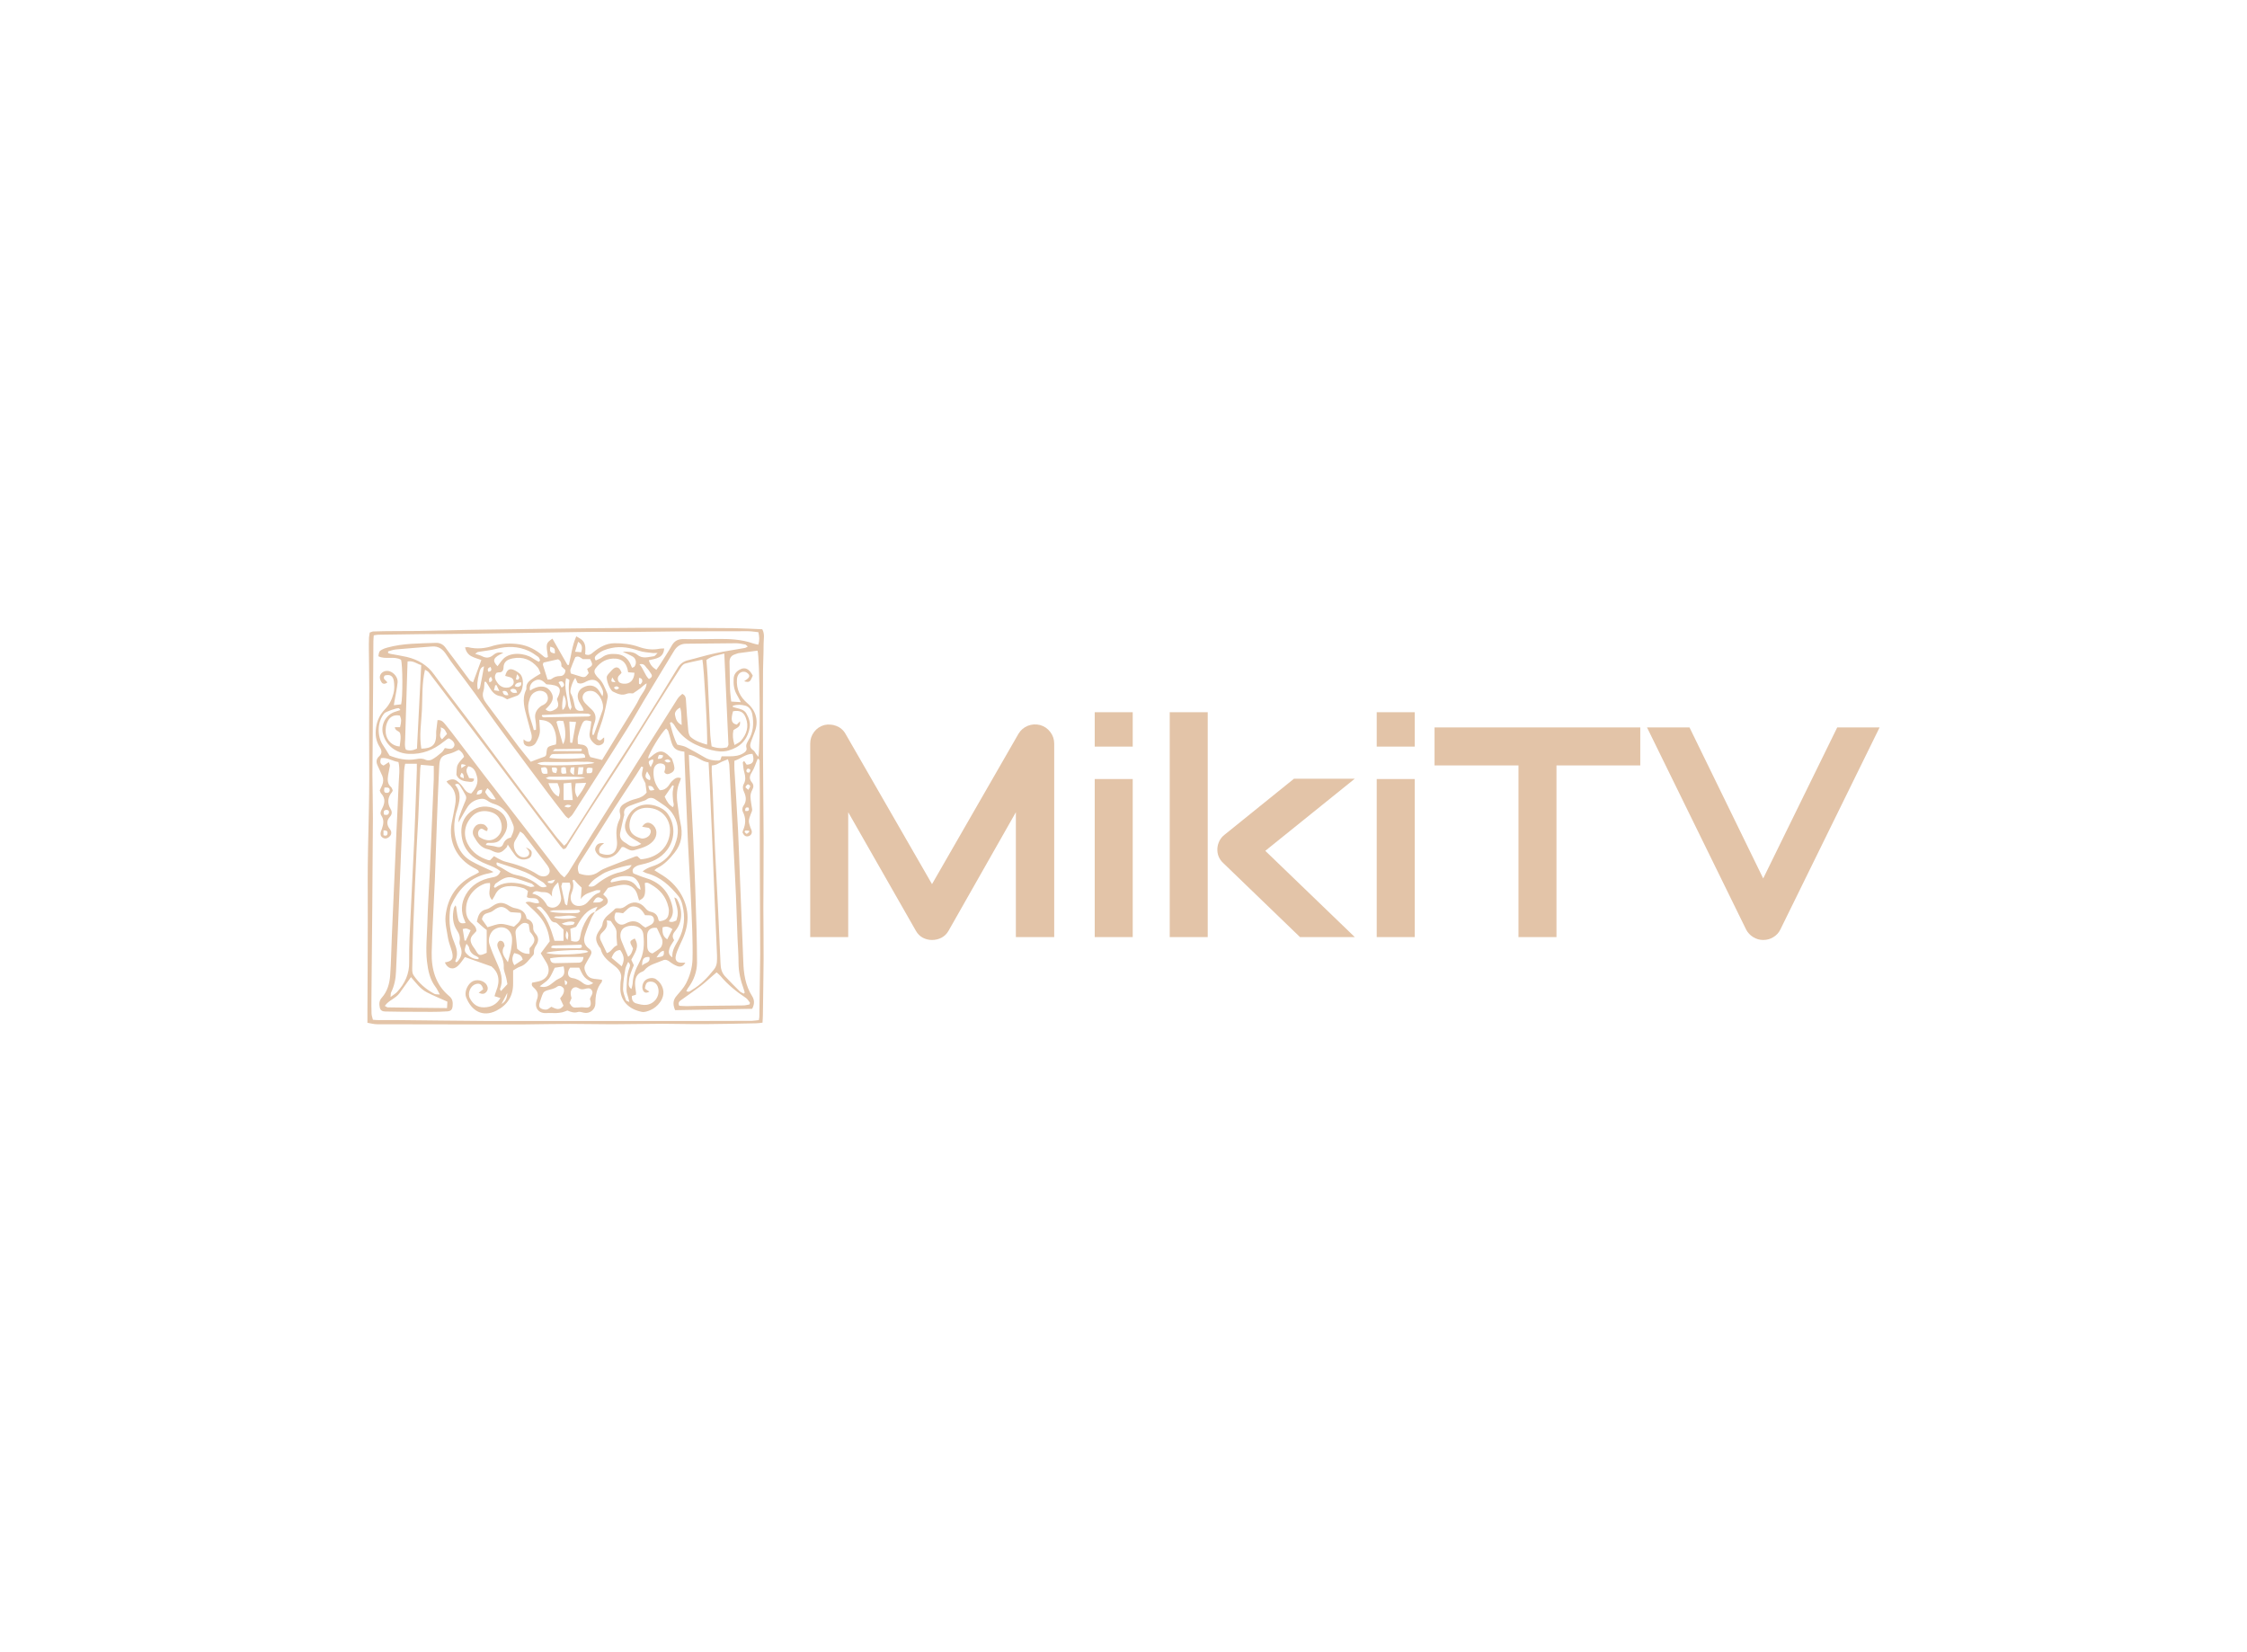 <svg data-v-0dd9719b="" version="1.0" xmlns="http://www.w3.org/2000/svg" xmlns:xlink="http://www.w3.org/1999/xlink" width="100%" height="100%" viewBox="0 0 340 250" preserveAspectRatio="xMidYMid meet" color-interpolation-filters="sRGB" style="margin: auto;">  <rect data-v-0dd9719b="" x="0" y="0" width="100%" height="100%" fill="url(#watermark)" fill-opacity="1" class="watermarklayer"></rect> <g data-v-0dd9719b="" fill="#e3c4a8" class="icon-text-wrapper icon-svg-group iconsvg" transform="translate(55.595,94.991)"><g class="iconsvg-imagesvg" transform="translate(0,0)"><g><rect fill="#e3c4a8" fill-opacity="0" stroke-width="2" x="0" y="0" width="60" height="60.017" class="image-rect"></rect> <svg filter="url(#colors1114224163)" x="0" y="0" width="60" height="60.017" filtersec="colorsf7747835877" class="image-svg-svg primary" style="overflow: visible;"><svg xmlns="http://www.w3.org/2000/svg" viewBox="5 4.993 89.993 90.02" x="0px" y="0px"><path d="M94.917 8.611C94.917 7.536 95.221 6.406 94.613 5.331C92.514 5.248 90.387 5.11 88.287 5.083C81.354 5.027 74.392 4.972 67.431 5C60.028 5.027 52.624 5.138 45.221 5.22C39.503 5.303 33.812 5.386 28.094 5.468C24.144 5.551 20.193 5.634 16.243 5.717C14.558 5.744 12.845 5.717 11.16 5.744C9.53 5.744 7.928 5.772 6.326 5.827C6.077 5.827 5.829 5.992 5.525 6.075C5.47 6.488 5.387 6.847 5.359 7.205C5.331 8.225 5.304 9.217 5.331 10.237C5.359 13.049 5.414 15.833 5.414 18.645C5.414 22.008 5.387 25.343 5.387 28.706C5.387 33.337 5.442 37.968 5.387 42.626C5.331 48.056 5.138 53.459 5.083 58.89C5.028 63.245 5.111 67.628 5.083 71.983C5.083 78.599 5.028 85.242 5 91.913C5 92.74 5 93.567 5 94.641C5.829 94.779 6.492 94.972 7.155 94.972C12.624 95 18.094 95 23.591 95C27.403 95 31.215 95 35.028 95C36.961 95 38.895 95.027 40.829 95C44.199 94.972 47.541 94.89 50.912 94.89C54.144 94.89 57.348 94.972 60.58 94.972C64.392 94.972 68.204 94.862 72.017 94.862C75.193 94.862 78.37 94.972 81.519 94.945C85.414 94.917 89.337 94.835 93.232 94.752C93.674 94.752 94.116 94.669 94.668 94.614C94.696 94.007 94.751 93.511 94.751 93.015C94.807 88.743 94.889 84.47 94.917 80.197C94.945 76.338 94.862 72.479 94.862 68.62C94.862 63.3 94.945 57.952 94.917 52.632C94.889 46.127 94.807 39.594 94.779 33.089C94.751 27.576 94.751 22.063 94.779 16.55C94.751 13.931 94.917 11.257 94.917 8.611ZM91.022 32.234C91.16 32.73 90.884 33.089 90.47 33.364C89.475 34.053 88.343 34.164 87.182 34.164C86.602 34.164 85.995 34.164 85.387 34.164C85.276 34.495 85.193 34.743 85.111 34.991C84.972 35.046 84.862 35.101 84.724 35.129C83.646 35.156 82.624 35.018 81.657 34.467C80.221 33.64 78.784 32.813 77.32 32.069C76.768 31.793 76.133 31.71 75.332 31.517C74.53 30.056 74.116 28.292 73.646 26.556C73.757 26.501 73.895 26.445 74.005 26.39C74.199 26.611 74.475 26.776 74.613 27.024C76.519 30.36 79.586 31.903 83.149 32.758C84.42 33.061 85.691 33.227 86.961 32.841C89.586 32.096 91.243 30.442 91.74 27.713C91.961 26.528 91.575 25.426 90.995 24.433C90.525 23.606 89.613 23.413 88.757 23.193C88.481 23.138 88.204 23.055 87.928 22.972C87.928 22.862 87.956 22.752 87.956 22.669C88.895 22.393 89.862 22.421 90.773 22.669C91.657 22.917 92.182 23.716 92.348 24.626C92.735 26.721 92.597 28.733 91.436 30.58C91.16 31.104 90.829 31.573 91.022 32.234ZM79.696 73.334C79.613 70.164 79.503 66.994 79.392 63.824C79.254 59.827 79.088 55.857 78.895 51.861C78.646 46.678 78.343 41.496 78.066 36.314C78.039 35.542 77.983 34.77 77.956 33.805C79.724 34.026 80.801 35.377 82.431 35.542C82.514 37.223 82.597 38.767 82.68 40.338C82.873 44.225 83.039 48.139 83.204 52.026C83.425 57.015 83.591 62.032 83.812 67.021C83.95 70.632 84.144 74.271 84.282 77.882C84.337 78.902 84.392 79.894 84.309 80.914C84.254 81.465 84.033 82.099 83.674 82.513C82.238 84.332 80.691 85.986 78.674 87.171C78.315 87.392 77.956 87.805 77.376 87.447C77.541 87.171 77.652 86.868 77.845 86.648C79.088 84.966 79.779 83.064 79.807 81.024C79.807 78.461 79.751 75.897 79.696 73.334ZM80.635 86.289C81.575 85.573 82.459 84.746 83.343 83.974C83.619 83.753 83.895 83.505 84.254 83.202C84.586 83.505 84.917 83.753 85.166 84.056C86.796 86.014 88.757 87.585 90.884 88.991C91.271 89.239 91.519 89.707 91.823 90.093C91.796 90.231 91.768 90.341 91.713 90.479C91.243 90.562 90.773 90.7 90.304 90.7C86.713 90.755 83.121 90.782 79.53 90.81C78.84 90.81 78.149 90.865 77.459 90.865C76.878 90.865 76.298 90.81 75.773 90.782C75.414 90.038 75.829 89.735 76.271 89.432C77.735 88.384 79.199 87.364 80.635 86.289ZM90.414 88.026C90.083 87.833 89.668 87.695 89.42 87.419C88.315 86.317 87.21 85.214 86.16 84.084C85.414 83.285 85.166 82.265 85.138 81.162C84.972 77.275 84.807 73.361 84.613 69.475C84.392 64.761 84.116 60.02 83.895 55.306C83.674 50.62 83.536 45.962 83.343 41.276C83.287 40.09 83.204 38.905 83.149 37.692C83.121 37.251 83.149 36.782 83.149 36.259C83.536 36.176 83.895 36.148 84.227 36.011C84.668 35.818 85.083 35.542 85.525 35.349C85.912 35.184 86.298 35.018 86.823 34.825C86.961 35.349 87.099 35.68 87.127 36.038C87.459 42.488 87.79 48.966 88.121 55.416C88.287 58.89 88.508 62.39 88.646 65.864C88.784 69.116 88.895 72.369 89.005 75.622C89.088 77.413 89.227 79.205 89.227 80.997C89.227 83.092 89.696 85.076 90.414 87.034C90.497 87.282 90.552 87.53 90.635 87.778C90.552 87.861 90.47 87.943 90.414 88.026ZM74.365 44.17C74.392 44.666 74.724 45.217 74.309 45.714C73.481 45.162 73.011 44.583 72.459 43.315C73.039 42.488 73.619 41.606 74.227 40.752C74.337 40.779 74.42 40.834 74.53 40.862C74.448 41.358 74.309 41.854 74.282 42.378C74.254 42.984 74.337 43.591 74.365 44.17ZM74.116 46.981C75.525 48.939 75.746 51.089 75.111 53.294C74.309 56.078 72.652 58.173 69.724 59.11C68.95 59.358 68.204 59.689 67.459 60.268C67.818 60.433 68.149 60.654 68.508 60.736C71.547 61.536 73.702 63.603 75.608 65.919C76.05 66.47 76.326 67.214 76.492 67.903C77.155 70.632 76.961 73.279 75.608 75.787C74.972 76.972 74.088 78.075 74.199 79.784C73.177 79.15 73.398 78.378 73.536 77.827C73.702 77.193 74.171 76.641 74.613 75.897C74.116 75.153 74.227 74.547 74.834 73.83C76.879 71.404 76.298 68.372 75.276 66.608C75.166 66.415 74.917 66.277 74.641 66.194C75 67.573 75.58 68.896 75.387 70.329C75.332 70.715 75.193 71.129 75.111 71.432C74.199 71.818 74.199 71.818 73.508 71.68C73.508 71.597 73.453 71.459 73.481 71.432C74.558 70.274 74.448 68.978 74.033 67.573C73.121 64.485 71.05 62.611 68.011 61.729C67.099 61.453 66.216 61.067 65.359 60.736C64.889 59.854 65.442 59.441 65.995 59.11C66.381 58.89 66.851 58.807 67.293 58.697C69.558 58.2 71.547 57.346 73.011 55.416C74.889 52.935 74.917 49.573 73.066 47.092C71.989 45.658 69.033 44.501 66.657 45.465C64.889 46.182 64.033 47.56 63.563 49.242C63.232 50.455 63.646 51.53 64.558 52.357C65.111 52.825 65.773 53.156 66.409 53.542C66.63 53.68 66.823 53.818 67.155 54.038C66.022 54.645 65.083 54.893 64.088 54.148C63.84 53.955 63.563 53.79 63.287 53.625C62.514 53.129 62.182 52.412 62.376 51.502C62.624 50.289 62.901 49.104 63.177 47.891C63.204 47.726 63.315 47.533 63.287 47.367C63.066 46.265 63.674 45.741 64.558 45.383C65.497 45.024 66.436 44.694 67.403 44.363C67.707 44.252 68.039 44.197 68.287 44.005C69.033 43.426 69.751 43.508 70.442 44.005C71.713 44.886 73.149 45.631 74.116 46.981ZM59.309 71.404C59.889 71.514 60.221 71.459 60.276 71.597C60.773 72.479 61.63 73.168 61.547 74.381C61.492 75.236 61.63 76.09 61.685 77.055C60.718 77.358 60.414 78.543 59.337 78.819C58.867 77.827 58.398 76.89 57.956 75.952C57.652 75.291 57.735 74.657 58.26 74.188C59.005 73.472 59.669 72.755 59.309 71.404ZM61.326 69.64C61.547 69.64 61.823 69.612 62.099 69.64C62.376 69.668 62.624 69.723 63.011 69.778C63.867 69.089 64.392 68.069 65.691 68.262C66.879 68.455 67.459 69.282 68.011 70.219C68.287 70.219 68.564 70.246 68.84 70.246C69.392 70.219 69.862 70.412 70 70.991C70.138 71.542 69.917 72.011 69.475 72.314C69.061 72.589 68.591 72.782 68.094 73.031C67.818 72.838 67.514 72.7 67.293 72.479C66.16 71.377 64.889 71.404 63.646 72.093C62.873 72.507 62.265 72.479 61.657 71.9C60.995 71.294 60.912 70.632 61.326 69.64ZM62.376 78.13C63.315 79.481 63.398 80.418 62.707 81.824C61.934 81.162 61.188 80.528 60.414 79.894C60.856 78.764 61.381 78.158 62.376 78.13ZM63.536 82.403C63.619 81.906 63.923 81.438 64.171 80.831C64.807 81.438 64.586 81.851 64.448 82.21C63.812 83.836 63.867 85.545 63.812 87.227C63.785 87.75 64.033 88.302 64.171 88.825C64.254 89.101 64.309 89.404 64.448 89.928C64.061 89.735 63.757 89.68 63.702 89.542C63.425 88.688 63.011 87.778 63.011 86.923C63.039 85.38 63.287 83.891 63.536 82.403ZM64.365 85.104C64.392 84.525 64.558 83.946 64.751 83.395C64.945 82.788 65.221 82.21 65.47 81.576C65.276 81.162 65.083 80.749 64.889 80.335C65.608 78.847 66.906 77.413 65.663 75.511C64.42 76.145 64.42 76.145 65.276 77.772C65.083 78.461 64.917 79.177 64.171 79.646C63.646 78.378 63.094 77.193 62.624 75.952C62.155 74.712 62.486 73.527 63.343 73.031C64.558 72.341 66.409 72.507 67.182 73.472C67.431 73.775 67.597 74.216 67.624 74.602C67.873 76.835 67.762 78.984 66.657 81.024C65.856 82.485 65.276 84.001 65.193 85.71C65.166 86.096 65.028 86.482 64.917 86.978C64.061 86.372 64.337 85.683 64.365 85.104ZM68.978 79.701C69.337 81.162 67.818 80.969 67.348 81.686C67.32 80.115 67.735 79.646 68.978 79.701ZM68.508 77.275C68.481 76.504 68.481 75.704 68.481 74.933C68.481 73.582 69.365 72.893 70.691 73.113C71.077 73.94 71.436 74.712 71.796 75.456C72.127 76.145 71.961 77.275 71.381 77.744C70.856 78.185 70.276 78.516 69.696 78.902C68.812 78.709 68.536 78.075 68.508 77.275ZM72.265 78.295C72.376 79.481 72.238 79.618 70.608 79.811C71.133 79.067 71.436 78.406 72.265 78.295ZM71.989 72.975C72.873 72.672 73.564 72.893 74.227 73.389C73.812 74.188 73.425 74.933 73.039 75.704C72.155 75.098 71.879 74.381 71.989 72.975ZM55.663 89.9C55.801 90.92 55.387 91.306 54.337 91.168C53.812 91.086 53.26 91.113 52.735 91.168C51.685 91.251 51.464 91.168 50.856 90.148C50.995 89.79 51.16 89.432 51.326 89.046C51.243 88.688 51.133 88.357 51.133 87.998C51.077 87.116 51.851 86.124 52.928 86.785C53.398 87.089 53.84 87.089 54.365 86.951C54.889 86.813 55.47 86.648 55.884 87.199C56.271 87.75 55.995 88.246 55.718 88.715C55.663 88.825 55.608 88.963 55.497 89.211C55.553 89.459 55.635 89.68 55.663 89.9ZM53.923 85.628C53.204 85.076 52.541 84.635 51.547 84.498C50.414 84.36 50.221 83.23 50.995 82.127C51.657 82.127 52.348 82.127 53.066 82.127C53.481 82.954 53.757 83.698 54.282 84.277C54.807 84.856 55.58 85.187 56.243 85.628C55.414 86.207 54.696 86.207 53.923 85.628ZM52.983 80.997C51.188 81.052 49.392 81.079 47.597 81.107C46.989 81.107 46.519 80.914 46.464 80.004C48.923 79.563 51.409 79.729 54.033 79.701C53.95 80.611 53.619 80.969 52.983 80.997ZM50.166 85.986C50.055 85.986 49.945 86.014 49.862 86.014C49.834 85.71 49.807 85.38 49.751 84.939C50.47 85.38 50.47 85.38 50.166 85.986ZM49.503 90.755C48.591 92.023 47.652 91.416 46.74 91.003C46.354 91.251 46.022 91.582 45.663 91.637C45.249 91.692 44.751 91.582 44.392 91.389C43.95 91.141 43.895 90.645 44.061 90.176C44.337 89.404 44.53 88.605 44.889 87.888C45.028 87.585 45.497 87.364 45.884 87.254C46.63 87.034 47.376 86.951 48.039 86.455C48.619 86.041 49.171 86.372 49.558 86.841C49.807 87.833 49.227 88.467 48.729 89.101C49.005 89.68 49.254 90.231 49.503 90.755ZM48.343 84.691C47.901 84.883 47.514 85.214 47.127 85.517C46.298 86.179 45.47 86.813 44.088 86.372C44.862 85.738 45.663 85.297 46.188 84.635C46.713 83.974 47.017 83.119 47.514 82.154C48.039 82.072 48.757 81.962 49.53 81.851C49.917 83.588 49.613 84.112 48.343 84.691ZM45.58 78.764C46.575 78.323 52.486 77.965 54.53 78.213C54.724 78.24 54.889 78.378 55.138 78.516C54.033 79.177 46.851 79.398 45.58 78.764ZM53.26 77.689C52.983 77.744 52.707 77.717 52.431 77.717C50.884 77.717 49.309 77.744 47.762 77.744C47.431 77.744 47.072 77.661 46.74 77.634C46.74 77.524 46.74 77.413 46.74 77.331C46.879 77.248 47.044 77.11 47.182 77.11C49.309 77.027 51.437 76.972 53.536 76.917C53.812 77.386 53.646 77.634 53.26 77.689ZM27.32 76.007C27.238 76.007 27.127 76.007 27.044 75.98C26.906 75.098 26.768 74.243 26.63 73.361C27.459 73.168 27.459 73.168 28.425 73.637C28.066 74.436 27.707 75.236 27.32 76.007ZM29.751 79.536C29.945 79.618 30.11 79.784 30.276 79.922C30.249 80.004 30.221 80.115 30.166 80.197C29.033 80.225 28.094 79.646 27.376 78.819C26.878 78.268 27.155 77.524 27.486 76.697C27.735 77.055 28.011 77.275 28.066 77.551C28.232 78.543 28.812 79.15 29.751 79.536ZM27.32 65.588C26.243 67.49 26.16 69.502 27.099 71.514C27.182 71.68 27.21 71.845 27.265 72.011C26.298 72.176 25.884 72.038 25.635 71.266C25.414 70.522 25.331 69.75 25.221 68.978C25.166 68.675 25.221 68.372 25 67.986C24.89 68.179 24.696 68.372 24.641 68.565C24.227 70.384 24.309 72.121 25.359 73.72C25.856 74.464 26.105 75.263 25.912 76.201C25.829 76.614 26.022 77.083 26.16 77.496C26.63 78.764 26.271 79.839 25.414 80.776C25.331 80.859 25.193 80.859 25.083 80.886C25.028 80.776 24.917 80.666 24.945 80.611C25.663 79.15 25.249 77.717 24.696 76.366C23.757 74.161 23.481 71.845 23.702 69.502C23.757 68.951 23.812 68.372 24.033 67.903C25.552 64.54 27.901 62.032 31.547 60.957C32.182 60.764 32.873 60.736 33.619 60.406C33.315 60.268 33.039 60.13 32.735 59.965C31.326 59.303 29.89 58.697 28.536 57.925C26.823 56.96 25.746 55.444 25.193 53.542C24.53 51.364 24.586 49.187 25.138 47.009C25.193 46.844 25.249 46.651 25.304 46.485C25.912 44.473 26.492 42.461 24.862 40.586C25.497 40.2 25.801 40.504 26.022 40.862C26.464 41.551 26.878 42.268 27.265 42.984C27.597 43.591 27.32 44.115 27.072 44.666C26.602 45.769 26.188 46.871 25.801 48.001C25.691 48.332 25.718 48.718 25.663 49.187C26.409 47.919 27.017 46.733 27.762 45.603C28.425 44.611 29.42 44.032 30.608 43.839C31.188 43.729 31.657 43.839 32.155 44.17C32.624 44.501 33.177 44.804 33.729 44.969C36.16 45.686 37.265 47.615 38.094 49.766C38.398 50.565 38.149 51.364 37.541 52.605C36.74 52.77 36.133 53.239 35.801 54.093C35.553 54.727 35.028 54.893 34.309 54.7C33.536 54.479 32.735 54.424 31.878 54.286C32.044 53.68 32.459 53.818 32.79 53.818C33.674 53.818 34.558 53.79 35.193 53.046C36.05 52.053 36.768 50.896 36.713 49.6C36.63 47.974 35.608 46.788 34.144 46.127C32.155 45.245 30.193 45.355 28.425 46.733C26.63 48.139 26.105 50.069 26.381 52.246C26.823 55.747 29.199 57.539 32.238 58.724C33.26 59.138 34.309 59.468 35.193 60.268C34.807 61.288 34.088 61.536 33.204 61.674C30.691 62.142 28.591 63.328 27.32 65.588ZM29.807 42.874C29.89 41.882 30.387 41.827 31.022 41.744C31.105 42.709 30.58 42.764 29.807 42.874ZM32.238 41.386C33.066 42.13 33.563 42.957 34.144 43.922C32.845 44.115 32.403 43.288 31.934 42.626C31.63 42.24 31.685 42.185 32.238 41.386ZM40.939 54.81C41.243 55.168 41.409 55.334 41.519 55.499C41.934 56.133 41.713 56.795 40.995 57.015C40.773 57.07 40.525 57.098 40.304 57.07C38.757 56.932 37.68 54.562 38.536 53.266C38.923 52.66 39.254 51.998 39.669 51.227C39.972 51.475 40.304 51.64 40.497 51.888C42.265 54.176 44.005 56.464 45.746 58.779C46.492 59.799 46.547 60.461 46.022 61.012C45.553 61.508 44.558 61.591 43.702 61.04C41.409 59.524 38.84 58.697 36.188 58.035C35.663 57.897 35.193 57.622 34.696 57.373C34.392 57.208 34.088 57.043 33.729 56.822C33.398 57.181 33.121 57.456 32.818 57.759C32.68 57.759 32.541 57.759 32.431 57.732C30.442 57.098 28.812 56.023 27.79 54.093C26.63 51.888 27.044 49.49 28.867 47.671C29.834 46.706 31.215 46.403 32.597 46.706C34.061 47.009 35.055 47.836 35.387 49.38C35.663 50.62 35.359 51.667 34.42 52.495C33.508 53.294 32.431 53.404 31.326 52.963C30.939 52.825 30.608 52.577 30.304 52.412C30.028 51.778 30.028 51.227 30.47 50.785C31.105 50.207 31.492 51.144 32.182 51.116C32.21 50.868 32.376 50.565 32.265 50.427C32.044 50.124 31.74 49.738 31.409 49.628C30.663 49.407 29.89 49.49 29.392 50.151C28.867 50.813 28.757 51.64 29.171 52.357C29.917 53.68 30.746 54.975 32.431 55.279C32.652 55.306 32.873 55.416 33.066 55.499C34.751 56.354 35.304 56.243 36.602 54.81C36.713 54.672 36.74 54.479 36.851 54.203C37.514 55.196 37.983 55.94 38.508 56.602C39.144 57.429 40.055 57.759 41.077 57.511C41.657 57.373 42.21 57.098 42.265 56.354C42.376 55.664 42.155 55.334 40.939 54.81ZM47.597 62.142C47.072 63.052 46.989 63.08 45.995 62.859C45.967 62.749 45.939 62.638 45.912 62.556C46.409 62.418 46.934 62.308 47.597 62.142ZM45.718 63.686C44.751 64.127 44.254 63.769 43.812 63.41C42.32 62.17 40.58 61.453 38.729 61.095C37.182 60.792 36.077 59.689 34.696 59.083C34.337 58.917 34.171 58.586 34.392 58.228C36.575 58.972 38.757 59.606 40.856 60.461C42.238 61.04 43.481 61.922 44.779 62.721C45.111 62.886 45.304 63.245 45.718 63.686ZM34.088 63.052C35.276 62.225 36.492 61.26 38.066 61.701C39.475 62.087 40.856 62.583 42.238 63.052C42.431 63.107 42.569 63.328 42.956 63.686C42.459 63.741 42.182 63.879 41.934 63.796C41.243 63.603 40.553 63.245 39.862 63.107C37.79 62.694 35.773 62.666 33.95 64.017C33.867 63.934 33.785 63.851 33.702 63.769C33.84 63.548 33.895 63.19 34.088 63.052ZM44.613 64.981C45.387 65.009 46.188 64.926 46.906 66.001C46.685 64.347 47.486 63.576 48.287 62.749C48.508 63.962 48.729 64.981 48.923 65.974C49.171 67.214 48.315 68.455 47.072 68.51C46.63 68.537 45.939 68.317 45.773 67.986C45.028 66.663 44.061 65.671 42.403 65.312C43.149 64.32 43.923 64.981 44.613 64.981ZM52.983 69.006C53.066 69.006 53.149 69.199 53.315 69.364C53.094 69.502 52.956 69.668 52.762 69.695C51.989 69.861 46.851 69.75 46.354 69.337C46.63 69.254 46.934 69.144 47.21 69.116C49.116 69.061 51.05 69.034 52.983 69.006ZM49.227 62.831C49.862 62.831 50.359 62.831 50.884 62.831C51.326 63.934 50.856 64.568 50.718 65.395C50.58 66.222 50.47 67.076 50.331 68.014C50.055 67.821 49.889 67.766 49.862 67.655C49.558 66.36 49.282 65.037 49.005 63.714C48.978 63.52 49.144 63.383 49.227 62.831ZM49.088 72.148C50.028 71.79 50.939 71.459 52.044 71.818C51.906 72.066 51.823 72.369 51.685 72.369C50.801 72.534 49.945 72.672 49.088 72.148ZM50.414 75.842C49.807 75.181 50.028 74.491 50.221 73.802C50.773 74.436 50.58 75.153 50.414 75.842ZM47.32 70.77C47.486 70.66 47.652 70.495 47.79 70.495C49.365 70.605 50.967 69.888 52.514 70.715C50.801 71.129 49.116 71.211 47.32 70.77ZM44.613 68.593C45.166 69.171 45.718 69.805 46.133 70.495C46.519 71.129 46.74 71.845 47.652 71.873C47.845 71.873 48.066 72.093 48.232 72.231C48.619 72.589 48.95 72.975 49.503 73.472C49.503 74.188 49.503 75.208 49.503 76.035C48.674 76.035 48.149 76.035 47.459 76.035C46.602 73.279 45.773 70.467 43.398 68.51C43.95 68.041 44.365 68.344 44.613 68.593ZM53.287 75.098C53.094 76.228 52.68 76.421 51.243 76.063C51.188 75.181 51.133 74.271 51.05 73.306C51.602 73.113 51.961 72.975 52.348 72.865C53.481 70.963 54.558 69.006 57.21 68.317C56.961 68.813 56.796 69.144 56.63 69.475C55.746 69.723 55.221 70.412 54.779 71.156C54.033 72.369 53.508 73.665 53.287 75.098ZM56.215 67.352C56.906 65.974 57.32 65.864 58.563 66.663C57.956 67.545 57.072 67.297 56.215 67.352ZM57.707 65.092C56.409 65.422 55.718 66.498 54.889 67.352C54.392 67.848 53.867 68.069 53.204 68.124C51.879 68.234 51.022 67.352 51.133 66.029C51.16 65.808 51.188 65.56 51.271 65.367C51.657 64.403 51.961 63.41 51.519 62.335C51.657 62.28 51.768 62.225 51.906 62.17C52.155 62.446 52.403 62.749 52.652 63.024C52.928 63.328 53.232 63.603 53.619 63.962C53.563 64.788 53.481 65.671 53.425 66.553C54.254 65.257 55.635 65.064 56.823 64.596C57.099 64.485 57.486 64.568 57.901 64.568C57.762 64.871 57.762 65.092 57.707 65.092ZM67.32 38.519C67.403 39.07 67.79 39.594 68.094 40.283C68.149 40.807 68.26 41.524 68.37 42.378C67.818 43.122 66.989 43.563 65.967 43.812C65 44.032 64.061 44.446 63.204 44.969C62.431 45.438 62.044 46.21 62.348 47.23C62.459 47.615 62.403 48.167 62.21 48.525C61.519 49.903 61.409 51.337 61.575 52.798C61.602 52.991 61.63 53.156 61.63 53.349C61.879 56.023 60.304 57.181 57.735 56.133C57.265 55.113 57.901 54.479 58.729 53.873C57.652 53.79 57.155 54.011 56.823 54.7C56.519 55.334 56.768 55.857 57.182 56.326C58.536 57.897 60.635 57.236 61.685 56.133C62.099 55.72 62.403 55.196 62.735 54.755C62.956 54.755 63.121 54.727 63.232 54.782C63.978 55.141 64.696 55.747 65.552 55.471C67.072 55.003 68.702 54.672 69.834 53.404C70.939 52.191 70.829 50.427 69.558 49.545C68.757 48.994 67.983 49.159 67.348 50.151C67.873 50.234 68.343 50.317 68.84 50.4C69.42 50.813 69.42 51.364 69.088 51.943C68.757 52.522 67.735 52.991 67.044 52.77C65.47 52.301 64.171 51.447 64.53 49.132C64.917 46.651 66.851 45.824 68.481 45.851C71.961 45.879 74.227 48.773 73.564 52.164C72.928 55.499 70.138 57.318 67.017 57.539C66.796 57.318 66.547 57.098 66.271 56.85C66.133 56.85 65.967 56.822 65.856 56.877C63.729 57.704 61.575 58.504 59.447 59.358C58.757 59.634 58.094 59.937 57.486 60.378C56.05 61.426 54.586 61.288 53.039 60.764C52.624 59.827 52.652 59.055 53.232 58.173C55.856 54.148 58.398 50.041 60.995 45.989C62.624 43.453 64.309 40.945 65.967 38.409C66.381 37.775 66.768 37.113 67.182 36.479C67.32 36.534 67.431 36.562 67.569 36.617C67.486 37.306 67.238 37.94 67.32 38.519ZM57.017 63.19C56.547 63.576 56.077 63.906 55.138 63.658C55.967 62.225 57.265 61.591 58.425 60.819C59.392 60.158 63.923 58.779 64.972 58.862C64.696 59.22 64.53 59.551 64.254 59.689C63.702 59.992 63.094 60.295 62.486 60.433C60.414 60.874 58.646 61.922 57.017 63.19ZM60.663 61.977C62.044 61.37 63.508 61.178 64.972 61.481C65.967 61.674 66.906 63.08 66.989 64.458C66.657 64.21 66.381 64.099 66.243 63.879C65.193 62.28 63.702 62.06 62.017 62.418C61.464 62.528 60.884 62.666 60.331 62.776C60.276 62.694 60.221 62.638 60.166 62.556C60.331 62.363 60.47 62.06 60.663 61.977ZM68.757 40.917C69.53 40.752 69.862 41.165 70.111 41.799C69.033 42.047 69.005 42.02 68.757 40.917ZM69.309 36.645C68.591 35.377 68.674 35.156 69.807 34.853C70.055 35.514 69.53 35.873 69.309 36.645ZM69.116 39.594C68.039 39.236 67.845 38.712 68.481 37.582C68.84 38.354 69.448 38.795 69.116 39.594ZM68.149 32.537C66.713 34.77 65.304 37.031 63.895 39.291C61.243 43.481 58.591 47.671 55.967 51.861C54.171 54.727 52.403 57.622 50.608 60.516C50.387 60.847 50.111 61.15 49.696 61.646C49.282 61.288 48.978 61.095 48.757 60.819C45.856 57.07 43.011 53.321 40.111 49.573C37.21 45.796 34.254 42.02 31.354 38.243C29.365 35.652 27.376 33.006 25.359 30.36C24.475 29.202 23.591 28.017 22.652 26.887C22.265 26.418 21.851 25.867 20.912 25.949C20.801 26.804 20.691 27.631 20.608 28.485C20.58 28.816 20.608 29.119 20.608 29.45C20.552 31.545 19.669 32.372 17.238 32.427C16.713 29.478 17.238 26.528 17.376 23.579C17.514 20.629 17.348 17.625 18.066 14.51C18.398 14.73 18.702 14.841 18.867 15.034C22.127 19.306 25.359 23.579 28.619 27.851C29.945 29.616 31.298 31.352 32.624 33.116C36.519 38.271 40.414 43.453 44.309 48.608C45.801 50.593 47.293 52.55 48.812 54.534C49.005 54.782 49.227 55.003 49.42 55.223C50.083 55.223 50.221 54.727 50.442 54.341C52.155 51.64 53.84 48.883 55.58 46.21C57.983 42.461 60.47 38.767 62.873 35.018C65.525 30.884 68.066 26.694 70.691 22.531C72.486 19.665 74.309 16.798 76.16 13.931C76.381 13.6 76.713 13.242 77.044 13.132C78.343 12.773 79.696 12.525 81.022 12.222C81.381 13.71 82.32 30.387 82.072 31.517C80.746 31.132 79.448 30.718 78.398 29.808C78.039 29.505 77.873 28.844 77.818 28.32C77.597 26.032 77.431 23.744 77.293 21.456C77.265 20.877 77.21 20.354 76.464 19.995C76.105 20.326 75.663 20.657 75.387 21.098C72.983 24.957 70.552 28.733 68.149 32.537ZM26.326 36.865C26.188 35.818 26.188 35.818 27.376 36.148C27.044 36.369 26.713 36.589 26.326 36.865ZM26.878 39.153C25.912 38.795 25.912 38.795 26.354 37.913C26.851 38.133 26.851 38.574 26.878 39.153ZM18.508 80.666C18.757 82.788 19.171 84.828 20.497 86.565C20.829 86.978 21.022 87.502 21.436 88.219C20.856 88.164 20.497 88.219 20.221 88.081C18.287 87.061 16.657 85.628 15.442 83.808C15.193 83.422 15.166 82.844 15.166 82.347C15.249 78.902 15.304 75.456 15.442 72.038C15.663 66.222 15.912 60.406 16.188 54.589C16.298 52.384 16.436 50.207 16.547 48.001C16.713 44.335 16.823 40.669 16.989 37.003C16.989 36.7 17.072 36.397 17.127 36.093C18.094 36.176 18.978 36.259 20.055 36.341C20.055 37.334 20.083 38.354 20.055 39.401C19.779 46.32 19.475 53.239 19.171 60.158C18.978 64.182 18.702 68.207 18.591 72.259C18.508 75.07 18.204 77.854 18.508 80.666ZM14.475 80.831C14.53 83.56 13.508 85.71 11.74 87.64C11.381 88.026 10.912 88.274 10.249 88.798C10.304 88.191 10.276 87.916 10.387 87.723C11.133 86.207 11.437 84.608 11.492 82.926C11.63 79.867 11.768 76.779 11.906 73.72C12.32 63.989 12.707 54.286 13.094 44.556C13.177 42.213 13.232 39.897 13.315 37.554C13.342 37.031 13.453 36.397 13.563 35.845C14.53 35.845 15.276 35.845 16.215 35.845C16.215 36.397 16.215 36.81 16.215 37.251C16.022 42.488 15.856 47.698 15.635 52.935C15.387 58.614 15.055 64.292 14.807 69.998C14.641 73.582 14.42 77.22 14.475 80.831ZM12.265 87.943C13.121 86.758 13.978 85.573 14.889 84.277C16.022 85.573 16.989 86.951 18.481 87.723C19.945 88.467 21.492 89.101 23.149 89.845C23.122 90.204 23.094 90.672 23.066 91.306C18.425 91.251 14.033 91.223 9.641 91.141C9.448 91.141 9.254 90.975 8.95 90.81C9.834 89.514 11.409 89.129 12.265 87.943ZM19.669 34.88C19.282 35.101 18.619 35.156 18.232 34.963C17.486 34.605 16.823 34.66 16.077 34.798C13.867 35.211 11.796 34.688 10.028 33.998C9.448 33.089 9.061 32.372 8.591 31.71C7.127 29.643 7.21 26.253 8.867 24.378C9.171 24.047 11.658 23.138 12.127 23.248C12.238 23.276 12.293 23.441 12.486 23.661C12.017 23.827 11.658 23.937 11.298 24.047C9.171 24.709 7.928 27.052 8.564 29.202C9.337 31.848 11.63 33.502 14.392 33.612C17.403 33.75 19.972 32.73 22.265 30.884C22.541 30.663 22.845 30.442 23.149 30.222C23.232 30.167 23.315 30.139 23.481 30.084C24.448 30.553 24.945 31.269 24.696 31.848C24.309 32.703 23.564 32.455 22.569 32.289C22.403 32.51 22.21 32.978 21.878 33.254C21.16 33.861 20.47 34.439 19.669 34.88ZM12.376 28.816C12.707 29.808 12.431 30.856 12.32 31.931C10.691 31.848 9.365 30.58 9.171 28.926C9.061 27.906 9.199 26.914 9.724 26.004C10.249 25.067 11.216 24.681 12.376 24.929C12.735 25.867 12.735 26.17 12.403 27.548C11.989 27.548 11.63 27.548 11.216 27.548C11.326 28.375 12.017 28.348 12.376 28.816ZM48.26 12.139C49.005 12.498 49.033 13.159 49.033 13.738C49.392 14.069 49.669 14.344 49.945 14.592C49.917 15.447 49.447 15.943 48.757 15.943C47.983 15.943 47.348 16.164 46.74 16.632C46.575 16.77 46.243 16.715 45.884 16.743C45.497 15.53 45.166 14.482 44.834 13.407C44.779 13.269 44.917 13.076 44.972 12.883C46.133 12.608 47.21 12.36 48.26 12.139ZM46.519 9.272C47.486 9.576 47.597 9.713 47.541 10.816C46.464 10.651 46.298 10.375 46.519 9.272ZM51.326 22.972C51.354 23.082 51.215 23.22 51.022 23.689C50.773 23.165 50.58 22.917 50.553 22.642C50.414 20.629 49.586 18.645 50.083 16.439C50.387 16.577 50.58 16.632 50.746 16.743C50.801 16.77 50.829 16.908 50.829 16.991C50.497 19.03 50.856 21.015 51.326 22.972ZM52.182 11.671C52.928 11.257 53.453 11.836 53.895 12.112C54.475 12.112 54.972 12.112 55.553 12.112C56.243 13.49 56.215 13.518 54.862 14.317C54.972 14.648 55.111 15.006 55.221 15.282C54.558 16.219 54.282 16.329 53.398 16.053C52.707 15.833 52.017 15.612 51.16 15.364C51.133 15.144 50.995 14.73 51.077 14.455C51.409 13.518 51.796 12.608 52.182 11.671ZM52.127 10.43C52.376 9.631 52.569 8.997 52.818 8.17C53.895 8.859 53.757 9.631 53.536 10.54C53.094 10.513 52.68 10.485 52.127 10.43ZM66.74 13.269C67.873 13.021 68.039 13.766 68.398 14.124C68.812 14.537 69.144 15.034 69.448 15.53C69.696 15.943 69.53 16.302 68.895 16.632C67.928 15.695 67.707 14.372 66.74 13.269ZM67.376 17.184C67.348 17.404 67.127 17.625 66.961 17.845C66.851 17.79 66.63 17.735 66.63 17.652C66.63 17.239 66.63 16.798 66.63 16.384C67.21 16.384 67.431 16.77 67.376 17.184ZM66.216 11.092C65.332 10.375 64.088 10.403 62.928 10.43C63.702 10.789 64.503 11.119 65.221 11.533C65.995 12.001 66.16 13.076 65.608 13.793C65.525 13.931 65.304 13.959 65.055 14.069C64.889 13.71 64.751 13.38 64.613 13.049C63.95 11.753 62.873 11.037 61.437 10.954C60.331 10.871 59.254 10.954 58.287 11.671C57.873 12.001 57.32 12.167 56.823 12.415C56.354 11.781 56.74 11.395 57.099 11.092C58.039 10.237 59.199 9.824 60.442 9.576C62.569 9.135 64.613 9.521 66.657 10.21C67.597 10.54 68.619 10.568 69.613 10.706C69.917 10.761 70.221 10.706 70.856 10.706C70.442 11.092 70.249 11.422 70.028 11.45C68.757 11.588 67.459 12.139 66.216 11.092ZM56.796 14.179C57.983 12.663 59.447 11.836 61.437 12.001C62.818 12.139 63.591 12.911 63.978 14.179C64.061 14.427 64.088 14.703 64.171 15.089C64.641 15.116 65.138 15.171 65.608 15.199C65.525 16.88 64.558 17.845 63.066 17.68C62.541 17.625 62.044 17.459 61.879 16.908C61.74 16.439 61.851 15.998 62.265 15.668C62.431 15.53 62.569 15.337 62.68 15.199C62.21 13.821 61.409 13.6 60.497 14.592C60.221 14.896 59.945 15.199 59.669 15.502C59.558 15.64 59.447 15.805 59.365 15.971C59.088 16.688 60.028 19.141 60.718 19.471C61.713 19.94 62.68 20.464 63.867 19.968C64.309 19.775 64.862 19.885 65.276 19.885C65.856 19.471 66.409 19.141 66.906 18.755C67.376 18.369 67.79 17.928 68.37 17.597C68.287 18.975 67.265 19.913 66.713 21.043C66.133 22.283 65.359 23.441 64.641 24.599C63.95 25.729 63.26 26.859 62.541 27.989C61.823 29.174 61.105 30.332 60.387 31.517C59.696 32.648 59.005 33.778 58.26 34.991C57.431 34.798 56.575 34.577 55.58 34.329C55.442 34.026 55.166 33.612 55.138 33.199C55.055 32.069 54.503 31.545 53.398 31.49C53.232 31.49 53.039 31.407 52.762 31.352C52.762 30.773 52.652 30.194 52.79 29.643C53.011 28.706 53.287 27.769 53.674 26.914C54.116 25.922 54.475 25.839 55.829 26.253C55.718 27.024 55.635 27.824 55.47 28.623C55.193 29.836 55.746 30.663 56.602 31.352C57.072 31.738 57.597 31.793 58.149 31.49C58.674 31.187 58.785 30.884 58.729 29.891C58.232 30.056 57.928 31.104 57.099 30.167C57.155 29.808 57.155 29.312 57.32 28.871C57.707 27.658 58.204 26.445 58.536 25.205C58.95 23.744 59.227 22.283 59.53 20.795C59.586 20.491 59.53 20.133 59.42 19.857C58.895 18.645 58.481 17.349 57.459 16.439C57.155 16.164 56.906 15.833 56.685 15.475C56.437 15.034 56.464 14.62 56.796 14.179ZM62.127 18.645C61.685 19.113 61.326 19.168 60.939 18.562C61.381 18.203 61.74 18.176 62.127 18.645ZM60.553 16.246C60.773 16.577 60.995 16.908 61.298 17.349C60.249 17.266 60.249 17.266 60.553 16.246ZM44.475 36.121C44.254 36.093 44.033 35.955 43.536 35.763C44.862 35.266 45.939 35.487 46.989 35.459C48.039 35.432 49.116 35.459 50.166 35.459C51.271 35.459 52.376 35.321 53.481 35.404C54.503 35.459 55.553 35.266 56.519 35.652C55.663 36.121 46.879 36.369 44.475 36.121ZM56.105 36.865C56.077 37.995 55.995 38.05 54.807 37.995C54.586 36.755 54.834 36.562 56.105 36.865ZM49.53 44.087C49.53 42.984 49.53 41.689 49.53 40.311C50.083 40.283 50.635 40.173 51.243 40.145C51.381 41.551 51.492 42.709 51.602 44.087C50.884 44.087 50.359 44.087 49.53 44.087ZM51.271 45.328C50.801 45.989 50.359 45.769 49.696 45.548C50.304 44.969 50.746 45.162 51.271 45.328ZM46.271 39.429C46.077 39.401 45.912 39.291 45.47 39.098C45.884 38.932 46.077 38.795 46.271 38.795C48.978 38.795 51.713 38.657 54.42 38.988C53.591 39.456 48.729 39.649 46.271 39.429ZM48.425 43.288C47.597 43.04 46.685 41.91 46.077 40.256C46.879 40.256 47.541 40.256 48.149 40.256C48.729 41.606 48.757 42.047 48.425 43.288ZM44.42 36.782C45.608 36.452 45.856 36.645 45.884 38.078C44.696 38.271 44.53 38.133 44.42 36.782ZM46.851 36.727C48.121 36.617 48.232 36.755 47.845 37.968C46.961 37.857 46.961 37.857 46.851 36.727ZM49.005 36.755C49.199 36.7 49.337 36.645 49.447 36.617C49.586 36.617 49.724 36.645 50 36.7C50.055 37.141 50.111 37.582 50.166 38.023C48.978 38.271 48.895 38.188 49.005 36.755ZM51.188 36.7C51.381 36.7 51.602 36.672 51.989 36.645C51.934 37.223 51.906 37.72 51.851 38.409C50.912 37.775 50.912 37.775 51.188 36.7ZM52.735 38.298C52.79 37.692 52.845 37.196 52.901 36.645C53.315 36.645 53.591 36.645 54.033 36.645C53.95 37.196 53.895 37.692 53.84 38.188C53.508 38.243 53.232 38.243 52.735 38.298ZM52.265 40.283C52.956 40.256 53.702 40.228 54.641 40.173C54.116 41.551 53.398 42.488 52.624 43.508C52.072 42.406 52.017 41.992 52.265 40.283ZM43.066 25.398C43.121 25.949 43.232 26.501 43.26 27.024C43.287 27.41 43.26 27.796 43.26 28.154C43.094 28.182 42.928 28.21 42.762 28.21C42.348 26.39 41.437 24.681 41.492 22.724C41.519 22.145 41.685 21.539 41.879 20.988C42.155 20.133 42.762 19.609 43.619 19.361C44.475 19.113 45.47 19.499 45.773 20.161C46.188 21.098 45.912 21.952 44.972 22.476C44.807 22.559 44.641 22.614 44.475 22.724C43.536 23.386 42.956 24.24 43.066 25.398ZM44.641 24.792C48.094 24.626 51.547 24.351 55.028 24.488C55.221 24.488 55.387 24.654 55.746 24.792C55.442 24.985 55.304 25.122 55.166 25.122C51.768 25.205 48.398 25.26 45 25.315C44.862 25.315 44.724 25.15 44.558 25.067C44.613 24.985 44.641 24.874 44.641 24.792ZM49.061 18.562C48.84 18.148 48.619 17.762 48.37 17.349C49.144 16.908 49.365 17.266 49.558 17.625C49.751 18.066 49.586 18.314 49.061 18.562ZM49.282 23.661C49.061 22.476 49.309 21.484 49.53 20.243C50.304 21.429 50.193 23.055 49.282 23.661ZM55.912 23.551C55.414 23.083 54.917 22.614 54.447 22.118C53.729 21.346 53.646 20.547 54.171 19.885C54.586 19.334 55.663 19.141 56.437 19.471C57.762 20.05 58.785 22.201 58.398 23.634C58.37 23.772 58.315 23.882 58.26 24.02C57.624 25.784 57.017 27.52 56.381 29.285C56.271 29.285 56.16 29.285 56.05 29.285C56.077 28.899 56.05 28.513 56.105 28.154C56.243 27.52 56.437 26.914 56.63 26.308C56.961 25.233 56.713 24.323 55.912 23.551ZM52.348 26.363C52.044 28.072 51.768 29.588 51.492 31.104C51.326 31.104 51.188 31.076 51.022 31.076C50.967 29.533 50.884 27.989 50.829 26.28C51.409 26.308 51.851 26.335 52.348 26.363ZM49.447 26.142C50.083 28.154 50.083 30.553 49.365 31.407C48.867 29.643 48.398 28.017 47.901 26.335C48.37 25.867 48.923 26.197 49.447 26.142ZM53.508 32.455C53.563 32.455 53.619 32.593 53.702 32.675C53.646 32.758 53.563 32.978 53.508 32.978C51.409 33.006 49.337 32.978 47.072 32.978C47.32 32.785 47.459 32.537 47.597 32.537C49.586 32.51 51.547 32.482 53.508 32.455ZM47.569 33.64C49.475 33.612 51.409 33.557 53.315 33.557C53.84 33.557 54.447 33.502 54.42 34.439C52.983 34.77 47.624 34.825 46.271 34.495C46.464 34.219 46.575 33.916 46.768 33.778C46.989 33.64 47.293 33.64 47.569 33.64ZM57.928 18.176C58.26 18.81 58.729 19.471 58.343 20.547C58.011 19.995 57.79 19.609 57.541 19.251C56.685 18.011 55.359 17.762 53.895 18.562C52.762 19.196 52.403 20.464 53.039 21.759C53.26 22.201 53.563 22.614 53.812 23.055C53.923 23.276 54.005 23.524 54.088 23.772C52.845 24.02 52.21 23.716 52.017 22.614C51.823 21.677 51.657 20.739 51.16 19.885C51.105 19.802 51.105 19.72 51.077 19.609C50.967 18.975 51.575 17.101 52.182 16.357C52.348 16.77 52.514 17.101 52.68 17.487C53.425 17.845 54.061 17.514 54.724 17.156C56.133 16.467 57.21 16.77 57.928 18.176ZM45.608 17.818C48.757 17.983 49.309 18.7 48.011 21.181C48.26 22.008 48.674 22.89 47.652 23.496C46.961 23.882 46.271 24.268 45.414 23.496C46.74 22.256 47.845 20.905 46.354 19.168C45.331 17.983 43.619 18.093 41.906 19.251C41.685 18.396 42.072 17.514 42.901 17.046C44.088 16.357 44.889 17.073 45.608 17.818ZM42.099 16.798C41.492 17.239 41.022 17.818 41.077 18.645C41.077 18.782 41.077 18.92 41.022 19.058C39.945 21.291 40.718 23.441 41.271 25.619C41.575 26.776 41.906 27.906 42.21 29.064C42.265 29.34 42.32 29.616 42.293 29.891C42.21 30.828 41.63 31.104 40.773 30.58C40.663 30.498 40.58 30.415 40.442 30.305C40.359 31.159 40.553 31.573 41.133 31.821C41.796 32.096 42.79 31.821 43.204 31.132C43.757 30.194 44.227 29.174 44.144 28.017C44.088 27.355 44.061 26.666 44.005 25.867C45.359 25.977 46.464 26.225 47.099 27.438C47.762 28.678 47.983 30.029 47.79 31.462C47.459 31.545 47.155 31.628 46.851 31.71C45.939 31.959 45.746 32.207 45.663 33.116C45.58 34.109 45.553 34.136 44.641 34.439C43.84 34.715 43.066 35.018 42.072 35.404C41.243 34.357 40.249 33.171 39.309 31.959C36.879 28.733 34.503 25.481 32.072 22.256C31.409 21.373 30.939 20.547 31.326 19.361C31.547 18.7 31.492 17.955 31.575 17.266C31.685 17.266 31.796 17.266 31.906 17.266C32.182 17.68 32.459 18.093 32.707 18.534C33.287 19.527 33.95 20.326 35.193 20.519C35.718 20.602 36.188 20.96 36.713 21.236C37.486 20.96 38.26 20.657 39.033 20.381C39.088 20.354 39.116 20.354 39.144 20.326C40.442 19.499 40.718 16.384 39.558 15.392C39.254 15.116 38.895 14.896 38.536 14.703C37.32 14.069 36.657 14.399 36.271 15.916C36.602 15.998 36.934 16.109 37.293 16.191C37.845 16.329 38.177 16.715 38.204 17.266C38.232 17.845 37.845 18.176 37.376 18.424C37.21 18.507 37.017 18.562 36.851 18.562C35.912 18.672 35.111 18.314 34.558 17.542C34.088 16.88 33.591 16.136 34.282 15.226C34.42 15.199 34.586 15.116 34.751 15.116C35.525 15.171 35.856 14.758 35.884 14.069C35.912 12.691 36.74 12.194 37.956 11.946C40.276 11.478 42.127 12.222 43.619 13.959C43.95 14.344 44.088 14.896 44.309 15.392C43.453 15.888 42.762 16.302 42.099 16.798ZM32.459 14.978C32.155 14.399 32.348 14.096 32.956 13.876C33.204 14.455 33.26 14.868 32.459 14.978ZM32.68 17.377C32.652 17.046 32.569 16.825 32.597 16.632C32.624 16.494 32.79 16.357 33.011 16.081C33.481 16.798 33.425 17.128 32.68 17.377ZM33.729 19.168C33.84 18.727 33.923 18.396 34.005 18.038C34.116 18.038 34.199 18.011 34.309 18.011C34.475 18.369 34.641 18.727 34.945 19.361C34.337 19.279 34.088 19.223 33.729 19.168ZM35.691 19.389C36.409 19.196 36.768 19.444 36.989 20.271C36.16 20.409 35.801 20.133 35.691 19.389ZM39.917 17.377C39.889 17.652 39.945 17.983 39.807 18.093C39.447 18.424 38.978 18.562 38.453 18.203C38.674 17.514 39.199 17.404 39.917 17.377ZM38.702 16.715C38.785 16.384 38.84 16.053 38.95 15.53C39.586 16.136 39.586 16.494 39.116 16.798C38.978 16.77 38.84 16.743 38.702 16.715ZM38.646 19.03C38.812 19.113 38.84 19.444 38.978 19.72C38.232 19.857 37.735 19.83 37.403 19.141C37.818 18.727 38.26 18.782 38.646 19.03ZM43.895 12.718C43.398 12.442 42.901 12.194 42.431 11.864C40.801 10.761 37.514 10.375 35.856 12.029C35.359 12.525 34.972 13.159 34.53 13.71C33.232 12.415 33.536 11.726 35.856 10.678C35 10.485 34.309 10.54 33.563 11.174C32.735 11.864 31.961 11.919 31.022 11.45C30.608 11.23 30.11 11.119 29.448 10.899C29.807 10.678 29.917 10.513 30.083 10.485C31.492 10.237 32.901 10.127 34.282 9.769C36.768 9.135 39.199 9.162 41.575 10.237C42.376 10.596 43.094 11.119 43.785 11.616C44.005 11.781 44.061 12.139 44.199 12.387C44.088 12.498 44.005 12.608 43.895 12.718ZM31.464 13.738C31.16 15.419 30.884 16.991 30.552 18.562C30.525 18.727 30.276 18.865 30.11 19.058C29.807 18.369 29.917 16.936 30.387 15.199C30.552 14.648 30.608 14.014 31.464 13.738ZM34.945 27.686C36.796 30.25 38.702 32.785 40.58 35.321C42.376 37.747 44.199 40.173 46.022 42.599C47.32 44.335 48.646 46.017 49.972 47.726C50.111 47.891 50.304 48.029 50.635 48.277C50.995 47.919 51.409 47.643 51.63 47.257C55.718 40.89 59.807 34.495 63.84 28.099C65.193 25.977 66.409 23.744 67.707 21.594C69.972 17.818 72.293 14.069 74.558 10.292C75.193 9.217 76.077 8.611 77.348 8.611C81.133 8.583 84.889 8.528 88.674 8.501C89.365 8.501 90.055 8.666 90.718 8.776C90.884 8.804 91.05 9.024 91.326 9.245C91.022 9.41 90.856 9.548 90.663 9.576C88.398 9.989 86.133 10.292 83.895 10.789C81.823 11.23 79.807 11.864 77.762 12.36C76.713 12.608 75.995 13.159 75.414 14.096C72.652 18.645 69.862 23.165 67.017 27.686C64.586 31.573 62.044 35.404 59.586 39.263C57.569 42.378 55.58 45.52 53.591 48.663C52.486 50.4 51.381 52.136 50.249 53.873C50.138 54.038 49.917 54.176 49.641 54.452C48.95 53.652 48.26 52.963 47.652 52.164C45.111 48.856 42.597 45.52 40.083 42.185C36.409 37.306 32.79 32.4 29.116 27.493C27.017 24.709 24.89 21.952 22.79 19.168C21.906 18.011 21.022 16.825 20.166 15.64C18.619 13.462 16.492 12.222 13.95 11.616C12.735 11.34 11.519 11.147 10.304 10.926C10.111 10.899 9.889 10.789 9.696 10.733C9.696 10.596 9.696 10.485 9.696 10.348C10.304 10.182 10.884 9.962 11.492 9.906C14.199 9.658 16.906 9.465 19.613 9.245C21.16 9.107 22.127 9.851 22.956 11.147C24.199 13.104 25.718 14.923 27.099 16.798C27.901 17.873 28.674 18.948 29.475 20.023C31.298 22.559 33.066 25.15 34.945 27.686ZM86.934 31.462C86.934 31.655 86.768 31.876 86.657 32.124C85.525 32.4 84.392 32.372 83.121 31.903C83.011 31.076 82.873 30.25 82.818 29.395C82.597 24.957 82.431 20.491 82.21 16.053C82.155 14.813 82.017 13.6 81.934 12.305C83.094 11.395 84.448 11.257 85.995 10.844C86.298 17.928 86.63 24.681 86.934 31.462ZM13.563 30.36C13.729 24.957 13.895 19.554 14.061 14.152C14.088 13.655 14.116 13.159 14.116 12.635C15.414 12.387 16.271 13.214 17.21 13.462C16.878 19.885 16.547 26.17 16.243 32.427C15.359 32.813 14.586 32.978 13.729 32.648C13.398 31.903 13.536 31.104 13.563 30.36ZM21.602 27.603C22.624 27.824 22.735 28.485 23.066 29.092C22.707 29.478 22.348 29.864 21.934 30.305C20.939 29.367 21.989 28.54 21.602 27.603ZM76.326 27.052C75.166 26.501 74.972 25.619 74.807 24.764C74.668 24.158 75.221 23.468 75.967 23.11C76.381 24.351 76.216 25.619 76.326 27.052ZM89.558 26.225C89.254 26.528 89.033 26.749 88.84 26.969C87.624 26.721 87.403 25.949 87.983 23.937C89.558 23.661 90.387 24.102 90.884 25.453C91.63 27.41 91.077 29.147 89.751 30.663C89.42 31.049 88.867 31.242 88.315 31.6C87.928 30.36 87.845 29.312 88.066 28.237C88.674 27.713 89.779 27.603 89.558 26.225ZM92.044 30.884C92.32 30.167 92.597 29.422 92.873 28.706C93.84 26.225 93.26 23.854 91.243 22.118C89.558 20.684 88.702 18.92 88.867 16.688C88.95 15.585 89.613 14.868 90.58 14.978C90.939 15.006 91.354 15.309 91.547 15.585C91.823 15.971 91.575 16.357 91.188 16.632C90.995 16.77 90.773 16.908 90.497 17.128C91.685 17.459 91.851 17.321 92.459 15.861C91.685 14.344 90.718 13.821 89.558 14.455C88.757 14.868 88.177 15.502 88.121 16.494C88.039 17.818 88.177 19.058 88.867 20.216C89.144 20.684 89.365 21.153 89.751 21.87C88.923 21.815 88.315 21.787 87.569 21.732C87.459 20.684 87.32 19.747 87.293 18.81C87.238 16.825 87.238 14.868 87.182 12.883C87.155 11.919 87.514 11.285 88.453 11.009C88.757 10.899 89.061 10.761 89.365 10.733C90.773 10.54 92.182 10.375 93.536 10.182C94.061 11.56 94.227 32.124 93.729 34.274C93.508 34.026 93.37 33.861 93.232 33.667C93.011 33.392 92.873 32.978 92.597 32.813C91.768 32.289 91.768 31.655 92.044 30.884ZM93.95 93.236C93.95 93.456 93.895 93.677 93.84 94.035C93.287 94.09 92.762 94.173 92.238 94.201C88.564 94.228 84.862 94.228 81.188 94.228C75.304 94.228 69.42 94.228 63.536 94.228C52.956 94.228 42.376 94.256 31.768 94.228C25.331 94.201 18.895 94.09 12.431 94.035C10.829 94.007 9.199 94.035 7.597 94.035C7.182 94.035 6.796 94.007 6.243 93.952C6.133 93.456 5.967 93.043 5.939 92.602C5.884 91.416 5.912 90.204 5.912 89.018C5.967 82.072 6.05 75.153 6.105 68.207C6.16 61.536 6.215 54.893 6.243 48.222C6.243 44.914 6.16 41.606 6.133 38.298C6.133 37.334 6.16 36.369 6.16 35.404C6.215 28.154 6.271 20.905 6.326 13.628C6.354 11.781 6.326 9.962 6.354 8.115C6.354 7.674 6.409 7.205 6.436 6.709C6.823 6.654 7.127 6.571 7.431 6.571C10.691 6.516 13.95 6.488 17.238 6.433C21.409 6.433 25.58 6.378 29.779 6.323C37.983 6.213 46.16 6.047 54.365 5.937C57.901 5.882 61.464 5.965 65 5.937C68.729 5.91 72.459 5.827 76.188 5.799C81.243 5.772 86.298 5.772 91.381 5.772C92.155 5.772 92.928 5.91 93.729 5.992C93.95 6.957 94.033 7.839 93.702 8.831C93.26 8.721 92.873 8.666 92.486 8.528C89.834 7.591 87.099 7.508 84.337 7.536C81.796 7.563 79.282 7.619 76.74 7.563C75.47 7.536 74.668 7.977 74.061 9.052C73.232 10.54 72.265 11.946 71.381 13.38C71.133 13.766 70.884 14.124 70.58 14.537C69.724 13.986 69.171 13.407 68.867 12.36C70.387 11.974 72.21 11.946 72.348 9.686C71.961 9.713 71.657 9.686 71.354 9.741C69.724 10.072 68.149 9.879 66.602 9.328C64.807 8.694 62.928 8.473 61.022 8.501C59.199 8.528 57.68 9.383 56.298 10.513C55.801 10.926 55.331 11.395 54.42 11.009C54.447 9.934 54.696 8.666 53.702 7.756C53.343 7.453 52.901 7.233 52.403 6.929C51.437 9.107 51.243 11.312 50.718 13.435C50.608 13.435 50.497 13.407 50.387 13.407C49.254 11.422 48.121 9.438 46.989 7.453C45.497 8.501 45.497 8.556 45.967 11.616C45.47 11.974 45.138 11.616 44.779 11.312C43.26 9.989 41.519 9.079 39.503 8.749C37.514 8.445 35.553 8.528 33.619 9.052C31.74 9.686 29.834 9.879 27.901 9.41C27.707 9.355 27.459 9.438 27.155 9.438C27.376 10.375 27.845 11.064 28.591 11.45C29.309 11.836 30.11 12.029 30.856 12.305C30.221 14.014 29.613 15.64 28.978 17.377C28.702 17.211 28.398 17.101 28.232 16.908C26.961 15.226 25.718 13.518 24.475 11.836C23.923 11.092 23.343 10.403 22.818 9.631C22.238 8.776 21.464 8.363 20.47 8.418C16.796 8.556 13.094 8.501 9.503 9.493C9.061 9.603 8.619 9.769 8.232 9.989C7.68 10.292 7.624 10.485 7.486 11.45C9.088 12.277 11.05 11.34 12.624 12.249C13.011 13.38 13.039 20.905 12.652 22.366C12.182 22.421 11.658 22.476 10.995 22.559C11.077 22.145 11.105 21.842 11.16 21.567C11.409 20.161 11.713 18.782 11.851 17.377C11.961 16.302 11.05 15.199 10.055 14.868C9.061 14.537 7.956 15.089 7.818 16.081C7.762 16.494 7.983 17.073 8.26 17.432C8.564 17.818 9.061 17.762 9.53 17.404C9.254 16.88 8.315 16.632 8.923 15.833C10.055 15.502 10.801 15.861 10.995 17.046C11.133 17.983 11.16 19.003 10.912 19.913C10.58 21.236 9.972 22.476 8.978 23.496C7.873 24.626 7.182 26.032 6.961 27.631C6.74 29.202 6.906 30.663 7.762 32.014C8.287 32.813 8.398 33.502 7.624 34.191C6.934 34.825 6.961 35.542 7.348 36.341C7.707 37.086 8.039 37.83 8.37 38.574C8.674 39.291 8.646 40.008 8.343 40.724C8.177 41.11 7.983 41.468 7.79 41.91C7.901 42.13 7.956 42.433 8.122 42.599C9.199 43.729 8.923 44.942 8.287 46.127C8.011 46.651 7.818 47.119 8.177 47.643C8.812 48.58 8.646 49.573 8.315 50.537C8.232 50.785 8.122 51.061 8.039 51.309C7.901 51.833 7.983 52.329 8.481 52.632C8.978 52.935 9.448 52.853 9.889 52.495C10.359 52.109 10.553 51.612 10.304 51.033C10.221 50.813 10.055 50.648 9.917 50.455C9.365 49.573 9.365 48.718 10.083 47.919C10.58 47.367 10.663 46.788 10.276 46.154C9.448 44.749 9.586 43.453 10.608 42.24C10.663 42.185 10.663 42.075 10.746 41.882C10.635 41.689 10.58 41.331 10.359 41.138C9.503 40.393 9.558 39.456 9.696 38.464C9.807 37.747 10 37.031 10.111 36.314C10.138 36.093 9.972 35.845 9.862 35.487C9.392 35.79 9.033 36.038 8.674 36.259C7.79 35.928 7.845 35.349 8.066 34.577C9.558 34.357 10.718 35.294 12.044 35.459C12.431 37.113 12.155 38.684 12.099 40.228C11.961 43.977 11.74 47.753 11.575 51.502C11.216 59.248 10.884 66.994 10.553 74.767C10.414 77.799 10.387 80.831 10.166 83.864C10.028 85.738 9.53 87.557 8.204 89.018C7.624 89.68 7.652 90.452 7.818 91.223C7.956 91.857 8.453 92.078 9.061 92.078C10.249 92.106 11.437 92.133 12.652 92.133C14.945 92.161 17.238 92.161 19.558 92.161C20.746 92.161 21.934 92.133 23.122 92.05C23.95 91.995 24.254 91.665 24.337 90.838C24.42 89.983 24.337 89.239 23.591 88.605C20.442 86.014 19.503 82.458 19.586 78.626C19.724 73.168 20.083 67.71 20.304 62.252C20.47 58.035 20.58 53.818 20.746 49.6C20.912 45.19 21.077 40.807 21.298 36.397C21.409 34.412 21.851 33.998 23.757 33.53C24.42 33.364 25.028 33.006 25.718 32.703C26.381 33.061 26.768 33.64 26.934 34.274C26.381 34.935 25.773 35.459 25.47 36.121C25.193 36.755 25.276 37.554 25.193 38.354C25.746 39.677 26.989 39.842 28.232 39.952C28.702 39.98 29.171 39.98 29.199 39.236C28.84 39.181 28.481 39.153 28.066 39.098C27.818 38.243 26.989 37.444 27.901 36.424C29.171 36.617 29.558 37.637 29.834 38.629C30.304 40.228 29.586 41.468 28.564 42.599C27.597 42.488 27.182 41.882 26.74 41.22C26.354 40.642 25.801 40.09 25.221 39.677C24.53 39.208 23.757 39.373 22.956 39.842C23.122 40.09 23.204 40.256 23.315 40.338C24.917 41.606 25.249 43.288 24.917 45.162C24.669 46.568 24.392 47.946 24.116 49.352C23.343 53.542 25.276 57.429 29.088 59.441C29.42 59.606 29.751 59.772 30.055 59.992C30.166 60.047 30.193 60.213 30.331 60.461C30.028 60.654 29.751 60.847 29.448 60.984C25.442 62.859 23.204 66.056 22.735 70.384C22.569 72.038 23.039 73.747 23.287 75.401C23.425 76.256 23.757 77.083 24.006 77.909C24.061 78.075 24.116 78.268 24.171 78.433C24.613 80.142 24.254 80.666 22.569 80.942C23.177 82.375 24.503 82.761 25.58 81.686C26.16 81.135 26.602 80.418 27.127 79.729C28.923 80.363 30.773 81.024 33.149 81.851C34.724 83.119 35.221 84.994 34.227 87.419C34.088 87.778 33.978 88.164 33.84 88.605C34.365 88.77 34.724 88.88 35.193 89.018C34.309 90.507 33.066 91.113 31.436 91.141C29.89 91.168 28.923 90.341 28.26 89.101C27.652 87.943 28.37 86.262 29.53 85.876C30.442 85.573 30.994 85.903 31.271 87.034C30.967 87.282 30.635 87.53 30.249 87.833C31.077 88.191 31.575 88.136 31.989 87.64C32.376 87.171 32.403 86.648 32.099 86.096C31.464 84.966 29.669 84.608 28.591 85.407C27.624 86.124 26.961 87.75 27.403 88.853C28.591 91.885 31.105 93.484 34.282 91.885C36.823 90.59 38.094 88.522 38.066 85.683C38.066 84.773 38.066 83.864 38.066 82.761C38.536 82.485 39.061 82.099 39.641 81.906C41.022 81.465 41.685 80.252 42.597 79.315C42.735 79.177 42.818 78.902 42.79 78.681C42.762 78.047 42.956 77.551 43.315 77.027C43.895 76.145 43.923 75.263 43.149 74.409C42.873 74.106 42.597 73.582 42.624 73.196C42.707 72.038 42.155 71.377 41.133 71.018C40.912 69.447 39.862 68.868 38.481 68.62C38.039 68.537 37.624 68.344 37.238 68.124C35.718 67.187 34.751 67.187 33.315 68.207C32.901 68.482 32.459 68.785 31.961 68.896C30.414 69.254 30.11 70.412 29.834 71.68C30.635 72.369 31.243 73.003 32.072 73.582C32.072 75.401 32.072 77.11 32.072 78.764C30.414 79.508 30.304 79.453 29.53 78.13C29.309 77.744 28.978 77.386 28.757 76.972C28.204 75.925 28.315 75.263 29.199 74.409C29.392 74.216 29.558 74.023 29.724 73.83C29.751 72.865 29.061 72.341 28.508 71.845C27.597 70.991 27.348 69.943 27.376 68.868C27.403 66.029 29.365 63.879 31.685 63.052C32.017 62.942 32.376 62.942 32.818 62.914C33.011 64.21 32.127 65.533 33.287 66.773C33.536 66.387 33.757 66.056 33.923 65.726C34.475 64.458 35.414 63.824 36.768 63.658C38.039 63.52 39.254 63.714 40.442 64.099C40.801 64.21 41.105 64.513 41.437 64.733C41.326 65.257 41.271 65.643 41.188 66.084C41.961 66.773 43.619 65.698 43.978 67.407C42.901 67.848 41.879 66.746 40.884 67.352C42.155 68.62 43.591 69.75 44.586 71.156C45.58 72.562 46.188 74.243 46.381 76.145C45.746 77 45.055 77.909 44.337 78.874C44.779 79.591 45.221 80.28 45.635 80.997C46.768 82.899 45.912 84.828 43.729 85.269C43.26 85.38 42.762 85.462 42.376 85.545C42.155 86.207 42.514 86.455 42.818 86.73C43.729 87.585 43.867 88.302 43.453 89.432C42.79 91.196 43.812 92.574 45.691 92.436C46.409 92.381 47.155 92.464 47.873 92.436C48.315 92.409 48.757 92.354 49.199 92.271C49.586 92.188 49.972 91.995 50.387 91.857C51.16 92.188 51.906 92.464 52.79 92.188C53.177 92.05 53.674 92.271 54.116 92.354C55.442 92.657 56.74 91.637 56.74 90.259C56.74 88.522 56.989 86.841 58.149 85.435C58.232 85.352 58.204 85.187 58.26 84.883C57.79 84.828 57.376 84.746 56.934 84.718C55.442 84.608 54.889 84.194 54.392 82.844C54.199 82.32 54.199 81.851 54.475 81.383C54.807 80.776 55.138 80.17 55.497 79.591C55.967 78.819 56.022 78.351 55.276 77.799C54.171 76.972 53.978 75.925 54.365 74.74C54.751 73.472 55.249 72.259 55.773 71.018C55.995 70.495 56.354 69.998 56.63 69.502C57.431 69.006 58.232 68.51 59.005 67.986C59.696 67.49 59.751 66.773 59.144 66.112C58.95 65.919 58.757 65.753 58.508 65.505C58.895 65.009 59.227 64.54 59.613 64.017C60.525 63.796 61.464 63.52 62.403 63.383C64.171 63.08 65.691 63.686 66.271 65.588C66.409 66.029 66.519 66.442 66.657 66.883C67.983 66.277 68.177 65.671 67.956 62.942C68.508 62.666 68.95 63.024 69.337 63.245C71.354 64.375 72.762 66.001 73.287 68.289C73.343 68.565 73.425 68.841 73.425 69.089C73.398 70.688 73.011 71.404 71.298 71.597C71.216 71.487 71.05 71.349 71.022 71.184C70.856 70.191 70.249 69.64 69.309 69.447C68.729 69.337 68.37 68.978 68.011 68.537C66.823 67.132 65.193 66.939 63.729 68.069C63.177 68.482 62.68 68.758 61.961 68.648C61.713 68.62 61.326 68.648 61.188 68.785C60.193 69.916 58.563 70.55 58.343 72.314C58.287 72.727 58.011 73.168 57.762 73.499C56.685 74.988 56.63 75.897 57.597 77.386C57.707 77.551 57.873 77.661 57.928 77.827C58.343 79.729 59.834 80.721 61.215 81.824C62.182 82.596 62.845 83.56 62.514 84.939C62.403 85.435 62.431 85.931 62.403 86.455C62.238 89.652 64.365 91.582 67.265 92.161C67.873 92.299 68.619 92.023 69.254 91.747C70.746 91.141 72.597 89.156 72.099 87.061C71.851 86.041 71.298 85.325 70.497 84.746C69.862 84.305 68.702 84.442 68.066 84.994C67.459 85.517 67.21 86.537 67.541 87.254C67.818 87.833 68.26 87.998 69.005 87.557C68.729 87.392 68.536 87.309 68.37 87.171C68.232 87.061 68.094 86.951 67.983 86.841C68.149 85.655 68.425 85.325 69.199 85.297C70.028 85.269 70.691 85.738 70.939 86.593C71.492 88.357 70.332 90.286 68.37 90.562C67.597 90.672 66.74 90.452 65.967 90.231C65.249 90.011 64.945 89.377 65.028 88.55C65.359 88.439 65.663 88.357 65.939 88.274C65.939 88.109 65.967 87.971 65.967 87.833C65.884 87.144 65.746 86.482 65.746 85.793C65.746 84.58 66.077 83.533 67.376 83.037C67.541 82.981 67.735 82.871 67.845 82.733C68.923 81.383 70.58 81.135 72.044 80.473C72.597 80.225 73.066 80.363 73.564 80.749C74.088 81.162 74.696 81.548 75.304 81.769C75.967 82.017 76.657 81.906 77.155 80.997C76.713 80.997 76.436 80.997 76.16 80.997C75.304 80.969 74.862 80.528 74.945 79.701C75 79.26 75.138 78.792 75.304 78.378C75.663 77.496 76.077 76.614 76.492 75.732C78.039 72.341 78.121 68.978 76.298 65.671C75.138 63.576 73.425 61.977 71.354 60.792C70.967 60.571 70.635 60.323 70.138 60.02C70.47 59.744 70.635 59.579 70.829 59.496C72.431 58.697 73.591 57.429 74.696 56.05C76.354 53.983 76.602 51.778 76.05 49.297C75.718 47.808 75.58 46.292 75.359 44.804C75.138 43.15 75.193 41.496 75.884 39.952C75.995 39.704 76.05 39.456 76.16 39.125C75.193 38.739 74.641 39.318 74.088 39.842C73.757 40.173 73.536 40.586 73.26 40.945C72.79 41.496 72.238 41.854 71.354 41.854C70.249 40.531 69.779 38.96 69.972 37.196C70.083 36.231 70.884 35.652 71.685 35.79C72.431 35.9 72.707 36.286 72.569 37.031C72.514 37.279 72.431 37.554 72.376 37.747C72.79 38.409 73.287 38.216 73.757 38.023C74.309 37.802 74.724 37.334 74.668 36.755C74.613 36.093 74.365 35.432 74.144 34.798C74.088 34.605 73.84 34.467 73.674 34.301C72.155 32.703 71.16 32.675 69.475 34.164C69.309 34.301 69.116 34.467 68.95 34.577C68.895 34.605 68.784 34.577 68.702 34.577C68.895 33.392 71.602 28.899 72.79 27.851C72.956 28.044 73.177 28.21 73.26 28.43C73.508 29.119 73.674 29.836 73.867 30.553C74.392 32.4 74.945 32.868 76.934 33.116C76.961 33.75 76.961 34.412 76.989 35.101C77.238 41.193 77.459 47.312 77.735 53.404C77.9 57.015 78.121 60.654 78.315 64.265C78.481 67.462 78.619 70.688 78.729 73.885C78.784 75.98 78.84 78.103 78.784 80.197C78.729 82.127 78.177 84.029 77.293 85.738C76.768 86.73 75.967 87.585 75.221 88.467C74.392 89.404 74.227 90.341 74.834 91.775C80.635 91.665 86.492 91.554 92.32 91.472C92.873 90.424 92.873 89.487 92.32 88.605C90.773 86.179 90.387 83.478 90.304 80.694C90.055 74.216 89.807 67.766 89.53 61.288C89.392 57.842 89.282 54.397 89.116 50.978C88.867 46.292 88.564 41.634 88.287 36.975C88.26 36.397 88.287 35.79 88.287 35.184C89.779 34.715 90.856 33.585 92.403 33.612C92.9 35.266 92.514 35.983 91.077 36.066C90.912 35.818 90.718 35.542 90.497 35.211C90.359 35.377 90.193 35.487 90.193 35.569C90.276 36.341 90.332 37.141 90.552 37.857C90.801 38.739 90.884 39.566 90.442 40.393C90.111 41 90.166 41.606 90.47 42.24C90.967 43.315 91.105 44.39 90.304 45.465C90.083 45.769 90.028 46.403 90.193 46.733C90.939 48.167 90.884 49.545 90.249 50.951C90.166 51.116 90.166 51.309 90.138 51.475C90.442 52.081 90.801 52.522 91.547 52.274C92.072 52.081 92.348 51.64 92.21 51.061C92.155 50.785 91.989 50.565 91.906 50.289C91.768 49.821 91.575 49.325 91.575 48.856C91.602 48.332 91.796 47.808 91.989 47.312C92.127 46.926 92.348 46.596 92.32 46.21C92.182 45.272 91.989 44.335 91.934 43.398C91.906 42.874 92.072 42.295 92.32 41.827C92.68 41.165 92.707 40.614 92.238 40.063C91.63 39.318 91.685 38.684 92.21 37.83C92.818 36.893 93.121 35.763 93.591 34.688C94.144 34.908 94.005 35.404 94.005 35.763C94.033 38.105 94.061 40.449 94.061 42.792C94.061 48.525 94.033 54.259 94.061 59.992C94.061 66.332 94.144 72.672 94.144 78.984C94.088 83.781 94.005 88.495 93.95 93.236ZM8.757 47.395C8.591 46.678 8.729 46.32 9.365 46.32C9.751 46.32 9.972 46.596 9.889 46.954C9.724 47.588 9.282 47.505 8.757 47.395ZM9.558 51.695C9.503 52.164 9.199 52.274 8.646 52.081C8.646 51.75 8.646 51.392 8.646 50.978C9.475 50.951 9.613 51.227 9.558 51.695ZM9.337 42.461C8.812 42.433 8.702 42.158 8.867 41.248C9.724 41.193 10.055 41.331 10.055 41.827C10.055 42.295 9.751 42.488 9.337 42.461ZM38.978 77.827C38.867 76.641 38.757 75.484 38.619 74.354C38.508 73.389 39.144 72.948 39.724 72.424C40.249 71.955 40.829 71.763 41.602 72.286C41.657 72.782 41.796 73.361 41.879 73.968C43.011 75.291 43.453 76.035 41.796 77.717C41.796 78.103 41.796 78.543 41.796 78.984C40.691 79.04 39.945 78.709 38.978 77.827ZM40.249 80.308C39.586 80.749 39.005 81.135 38.343 81.576C37.735 80.611 37.79 79.756 38.315 78.819C39.144 79.04 39.972 79.15 40.249 80.308ZM38.26 72.838C37.238 72.589 36.271 72.204 35.304 72.204C34.337 72.204 33.398 72.645 32.265 72.948C31.851 72.341 31.381 71.707 30.994 71.156C31.16 70.219 31.63 69.888 32.32 69.723C32.735 69.612 33.204 69.475 33.536 69.199C35.028 68.041 35.884 68.041 37.238 69.364C37.293 69.419 37.403 69.475 37.514 69.53C38.232 69.585 38.978 69.64 39.779 69.695C40.276 71.377 39.116 72.011 38.26 72.838ZM35 76.035C34.42 76.476 34.392 77.027 34.613 77.634C34.807 78.158 35.055 78.654 35.276 79.15C35.691 80.06 35.995 80.969 35.939 82.044C35.912 82.816 36.326 83.615 36.492 84.415C36.602 84.883 36.685 85.38 36.768 85.876C36.271 86.4 35.829 86.896 35.304 87.447C35.166 87.171 35.055 87.034 35.083 86.951C35.967 84.828 35.221 82.926 34.365 80.997C33.757 79.618 33.149 78.213 32.68 76.779C32.293 75.622 32.901 74.023 33.785 73.472C35.608 72.314 37.624 73.251 37.818 75.429C37.873 76.283 37.735 77.165 37.597 78.02C37.431 78.902 37.155 79.756 36.879 80.886C35.967 79.536 35.166 78.516 36.133 77.193C36.05 76.476 35.801 75.98 35 76.035ZM36.74 87.861C36.713 88.908 36.437 89.818 35.442 90.369C35.856 89.542 36.298 88.715 36.74 87.861ZM70.884 34.743C71.105 33.723 71.105 33.723 72.099 33.943C72.072 34.66 71.575 34.743 70.884 34.743ZM72.403 35.156C73.039 34.715 73.398 34.798 73.84 35.294C73.315 35.707 72.956 35.625 72.403 35.156ZM90.746 46.568C90.691 45.851 90.939 45.658 91.519 45.824C91.74 46.513 91.436 46.651 90.746 46.568ZM91.575 51.033C91.602 51.116 91.657 51.199 91.685 51.282C91.492 51.447 91.298 51.695 91.077 51.75C90.939 51.778 90.746 51.447 90.58 51.309C90.635 51.199 90.691 51.116 90.718 51.006C91.022 51.006 91.298 51.033 91.575 51.033ZM91.436 41.772C91.133 41.468 90.773 41.248 90.801 41.165C90.884 40.917 91.105 40.642 91.326 40.531C91.436 40.476 91.879 40.779 91.879 40.945C91.851 41.165 91.63 41.413 91.436 41.772ZM91.16 37.775C91.05 37.72 90.967 37.444 91.022 37.306C91.216 36.837 91.519 36.865 91.934 37.251C91.823 37.775 91.602 38.023 91.16 37.775Z"></path></svg></svg> <defs><filter id="colors1114224163"><feColorMatrix type="matrix" values="0 0 0 0 0.887  0 0 0 0 0.766  0 0 0 0 0.656  0 0 0 1 0" class="icon-fecolormatrix"></feColorMatrix></filter> <filter id="colorsf7747835877"><feColorMatrix type="matrix" values="0 0 0 0 0.996  0 0 0 0 0.996  0 0 0 0 0.996  0 0 0 1 0" class="icon-fecolormatrix"></feColorMatrix></filter> <filter id="colorsb9559298969"><feColorMatrix type="matrix" values="0 0 0 0 0  0 0 0 0 0  0 0 0 0 0  0 0 0 1 0" class="icon-fecolormatrix"></feColorMatrix></filter></defs></g></g> <g transform="translate(67,12.779)"><g data-gra="path-name" fill-rule="" class="tp-name iconsvg-namesvg"><g transform="scale(1)"><g><path d="M40.26-29.27L40.26 0 34.46 0 34.46-18.89 24.27-0.95Q23.89-0.27 23.22 0.09 22.54 0.44 21.77 0.44L21.77 0.44Q21.02 0.44 20.36 0.09 19.71-0.27 19.33-0.95L19.33-0.95 9.09-18.89 9.09 0 3.34 0 3.34-29.27Q3.34-30.26 3.93-31.04 4.51-31.81 5.46-32.08L5.46-32.08Q5.93-32.19 6.39-32.15 6.86-32.12 7.29-31.95 7.72-31.79 8.07-31.49 8.43-31.19 8.67-30.77L8.67-30.77 21.77-8.01 34.86-30.77Q35.37-31.61 36.27-31.97 37.16-32.32 38.14-32.08L38.14-32.08Q39.07-31.81 39.66-31.04 40.26-30.26 40.26-29.27L40.26-29.27ZM52.14-34.02L52.14-28.82 46.39-28.82 46.39-34.02 52.14-34.02ZM52.14-23.91L52.14 0 46.39 0 46.39-23.91 52.14-23.91ZM72.2-13.05L85.74 0 77.45 0 65.85-11.19Q64.88-12.08 64.95-13.41L64.95-13.41Q64.99-14.02 65.27-14.57 65.55-15.11 66.03-15.48L66.03-15.48 76.54-23.96 85.74-23.96 72.2-13.05ZM63.49-34.02L63.49 0 57.74 0 57.74-34.02 63.49-34.02ZM94.81-34.02L94.81-28.82 89.06-28.82 89.06-34.02 94.81-34.02ZM94.81-23.91L94.81 0 89.06 0 89.06-23.91 94.81-23.91Z" transform="translate(-3.34, 34.02)"></path></g> <!----> <!----> <!----> <!----> <!----> <!----> <g data-gra="path-name-1" fill="#e3c4a8" transform="translate(94.47,0)"><g transform="scale(1)"><path d="M32.01-31.72L32.01-25.97 19.33-25.97 19.33 0 13.58 0 13.58-25.97 0.88-25.97 0.88-31.72 32.01-31.72ZM61.81-31.72L68.22-31.72 53.2-1.13Q52.85-0.42 52.15 0.01 51.45 0.44 50.61 0.44L50.61 0.44Q49.79 0.44 49.1 0.01 48.4-0.42 48.03-1.13L48.03-1.13 33.03-31.72 39.46-31.72 50.61-8.87 61.81-31.72Z" transform="translate(-0.88, 34.02)"></path></g></g></g></g> <!----></g></g><defs v-gra="od"></defs></svg>